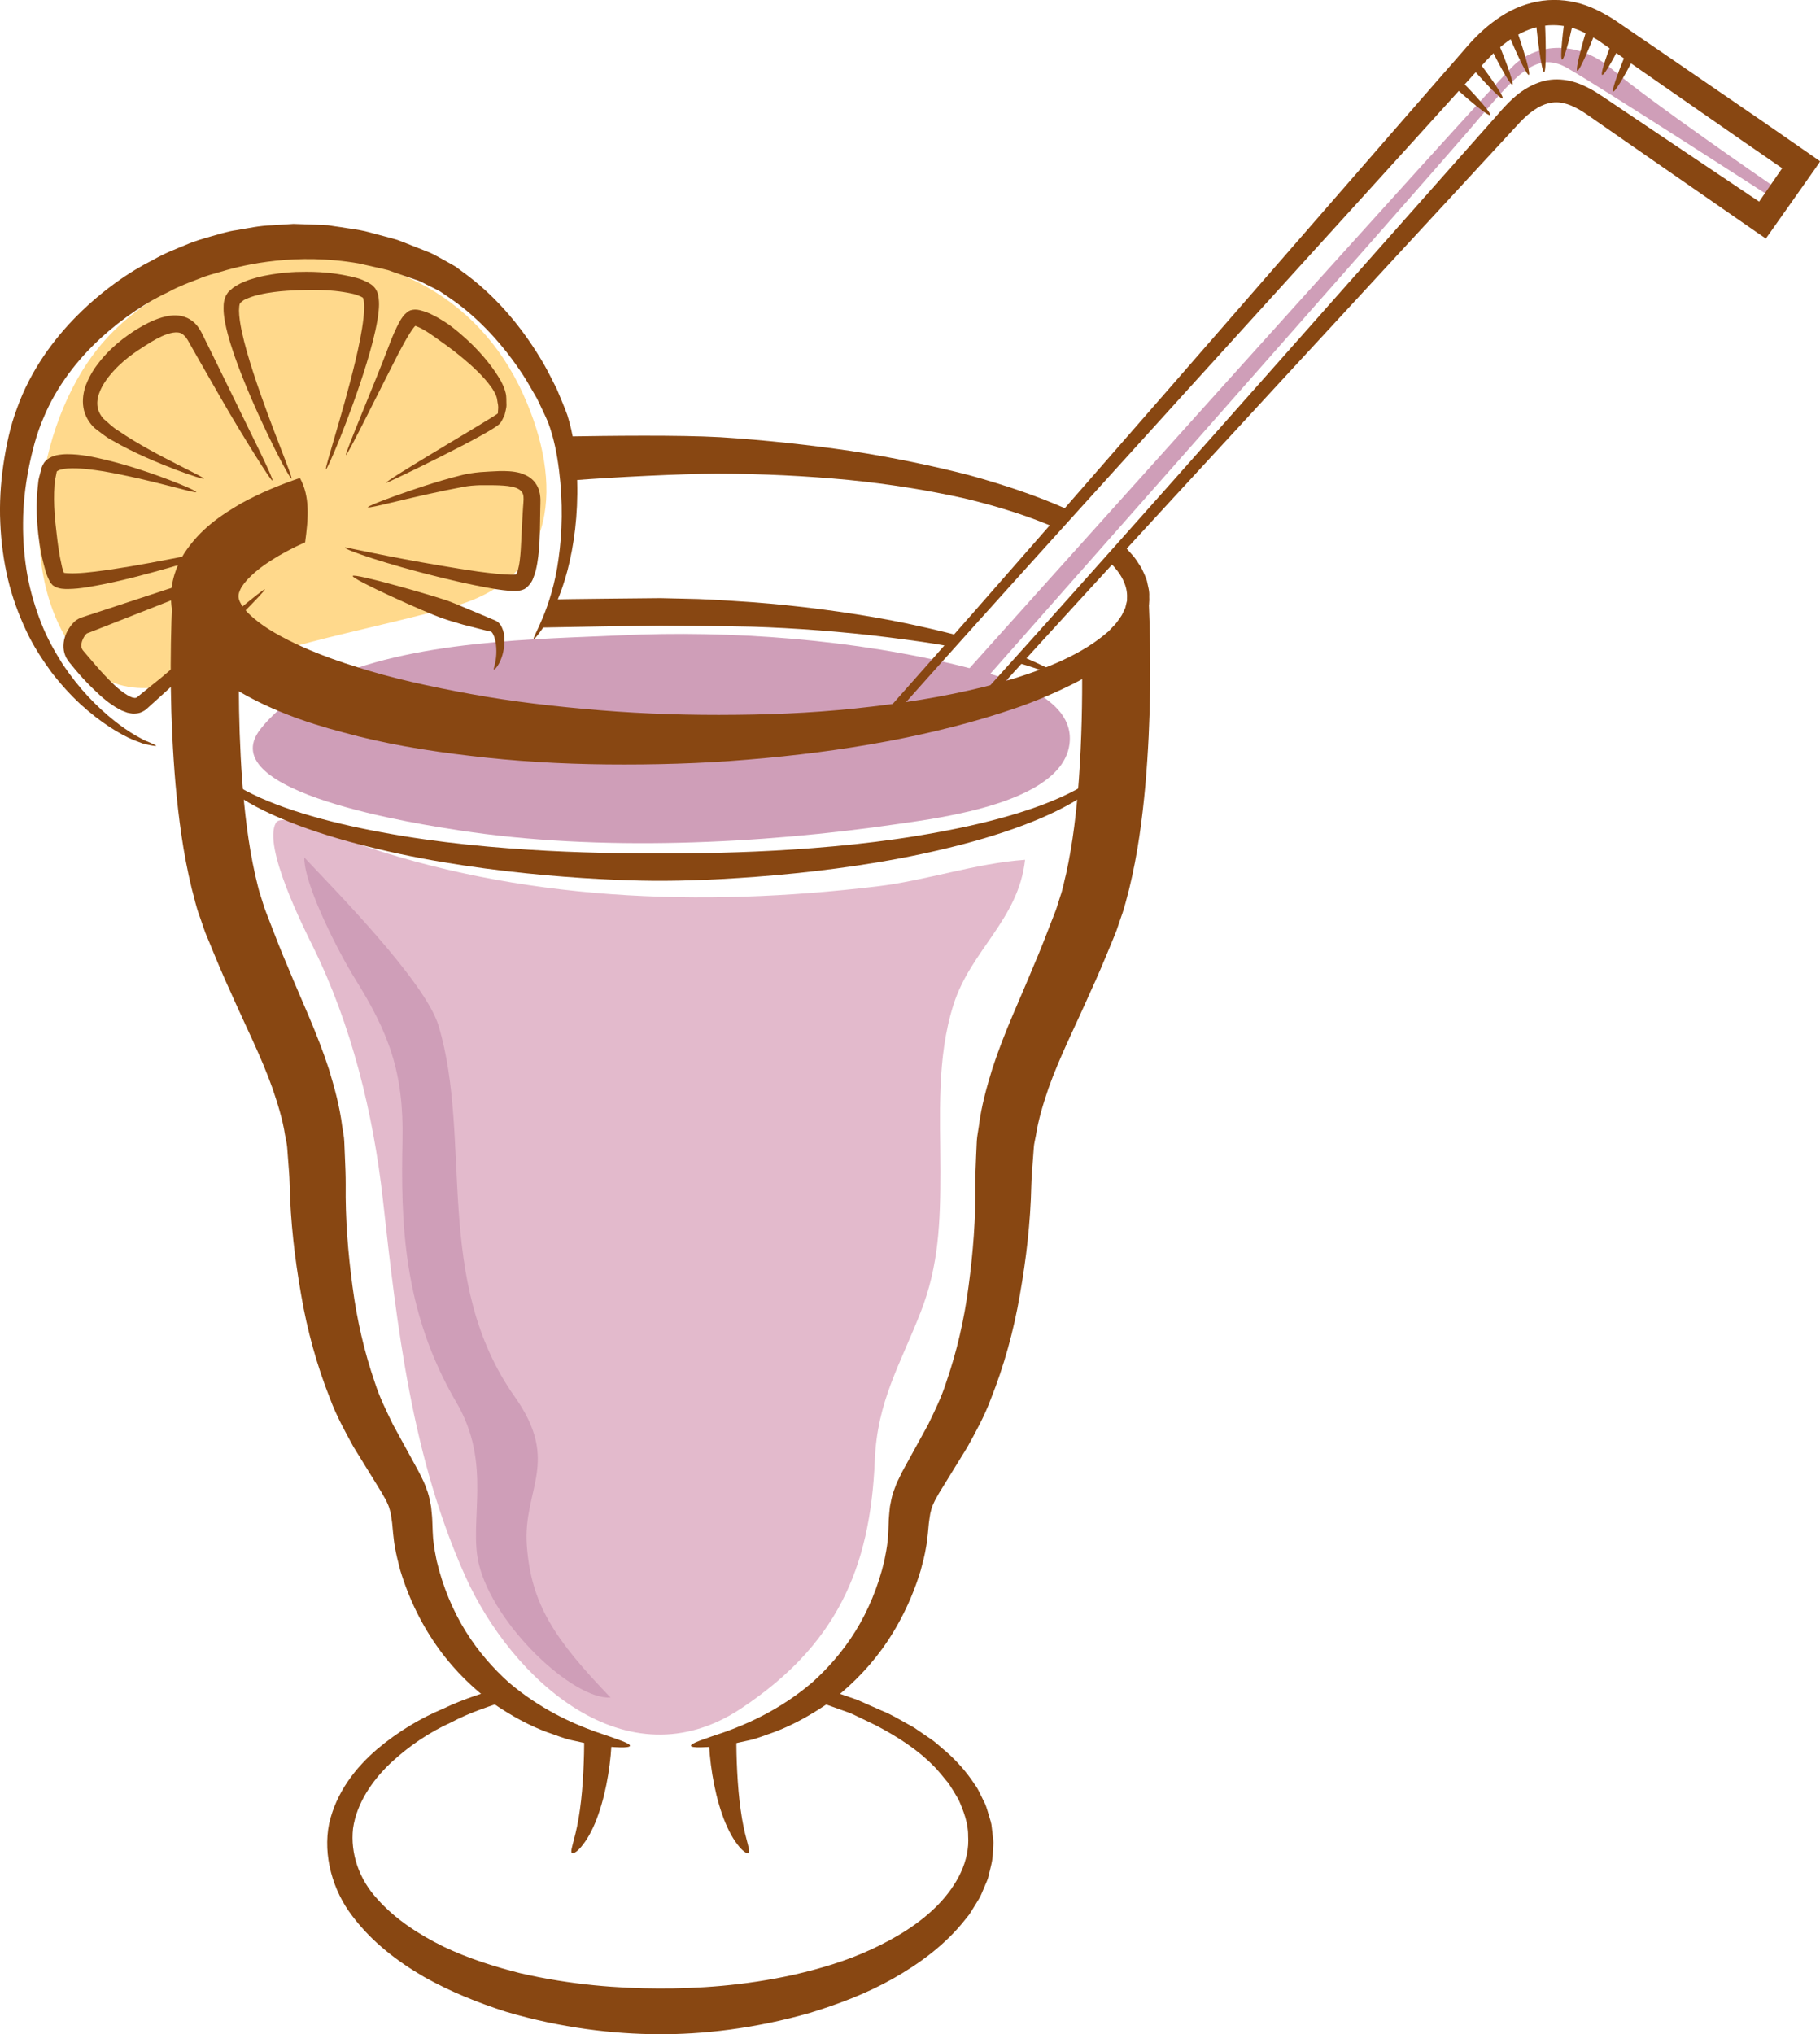 <svg xmlns="http://www.w3.org/2000/svg" width="966.59" height="1080" viewBox="0 0 966.59 1080"><g id="a"/><g id="b"><g id="c"><g id="d"><path d="M465.67 470.61c26.39-3.13 52.39-12.28 78.73-14.13-3.46 31.78-28.86 48-38.02 76.94-9.03 28.46-6.95 58.82-6.95 88.6.0 26.7-.81 49.95-10.44 74.52-10.96 28.08-23.1 47.39-24.38 78.6-2.38 58.2-20.8 98.52-70.94 131.86-61.17 40.7-121.92-15.56-146.42-69.87-28.51-63.23-36.36-132.34-43.92-200.45-5.1-45.68-16.72-92.68-37-133.86-5.06-10.24-26.87-53.55-19.81-65.93 3.25-5.69 28.58 5.93 39.99 9.91 89.25 31.5 185.49 35.01 279.15 23.81z" fill="#e3bacc"/><path d="M170.61 362.33c-13.02 6.35-24.19 14.46-32.32 24.81-26.56 33.82 85.69 50.66 106.01 53.79 73.69 11.24 159.43 7.26 232.95-3.51 22.29-3.23 86.17-11.24 90.69-41.98 3.89-26.23-37.57-36.81-55.99-41.46-57.47-14.47-123.87-19.5-182.88-16.65-41.36 1.99-111.85 2.28-158.46 25z" fill="#cf9eb8"/><path d="M142.12 137.3c58.25-7.35 111.19 17.69 135.75 72.05 21.3 47.01 18.62 96.95-36.66 112.51-40.67 11.39-80.31 17.84-120.53 32.64-28.53 10.48-58.51 20.73-79.95-7.26-33.7-43.97-21.42-121.48 11.15-162.08 21.51-26.89 56.23-43.59 90.24-47.86z" fill="#ffd98c"/><path d="M232.93 544.61c18.12 60.71-3.18 135.23 40.48 196.99 24.46 34.63 4.25 49 6.38 78.79 2.23 31.45 14.89 50.09 44.49 80.88-20.02 1.14-62.35-38.57-70.06-71.29-5.31-22.58 7.26-52.84-11.69-85.14-28.77-49-29.65-96.62-28.77-139.5.76-36.05-7.31-57.11-25.54-86.23-7.64-12.24-26.75-48.86-26.63-63.89 14.92 15.98 64.27 65.74 71.34 89.41z" fill="#cf9eb8"/><path d="M511.73 358.29S791.82 45.99 804.25 34.42c12.4-11.57 33.89-13.24 52.08 2.47 18.19 15.7 84.36 61.19 84.36 61.19v6.64S849.72 46 832.35 36.09c-17.36-9.91-28.1 4.93-52.91 33.91C754.61 98.93 522.5 361.62 522.5 361.62l-10.77-3.32z" fill="#cf9eb8"/><g><path d="M381.19 251.47c23.93.05 47.22 1.23 69.3 3.32 22.03 2.18 42.76 5.6 61.59 9.77 18.71 4.46 35.41 9.86 49.24 15.98l4.81-10.44c-15.04-6.69-32.45-12.61-51.61-17.88-19.23-4.93-40.2-9.3-62.4-12.76-22.22-3.23-45.6-5.84-69.7-7.35-22.01-1.23-59.15-.76-81.87-.38 2.49 7.31 4.08 15.18 4.86 23.19 20.57-1.56 55.66-3.37 75.78-3.46z" fill="#884712"/><path d="M609.18 308.54c-.76-2.46-1.89-4.79-2.96-7.02-1.33-1.99-2.56-4.08-3.96-5.88-1.5-1.7-2.99-3.37-4.43-4.98l-8.14 8.16c5.29 5.17 9.32 11.86 8.87 18.74v1.28l-.31 1.28-.62 2.61-1.21 2.56c-.35.85-.81 1.7-1.44 2.51-1.14 1.66-2.28 3.37-3.89 4.89l-2.23 2.37-2.61 2.19c-14.23 11.62-34.39 19.25-55.45 25.28-21.3 5.83-44.21 9.86-67.78 12.61-23.55 2.85-47.86 4.18-72.15 4.37-24.26.28-48.55-.48-72.22-2.42-23.62-1.95-46.7-4.6-68.4-8.59-21.68-3.93-42.24-8.44-60.43-14.28-18.29-5.6-34.51-12.38-46.37-19.73-5.84-3.65-11.57-8.16-14.45-12.28-1.45-2.04-2.11-3.65-2.28-4.79-.17-1.09-.12-2.23.85-4.32 1.85-4.22 8.16-10.29 15.91-15.23 5.53-3.6 11.81-6.93 18.57-9.96 1.68-12.52 2.75-24.19-2.78-34.15-10.65 3.65-21.06 7.92-31.14 13.47-10.81 6.31-21.82 13.57-30.36 26.66-4.15 6.5-7.21 15.27-6.93 24.29.21 9.01 3.49 17.03 7.31 23.05 7.97 11.95 17.34 18.64 25.95 24.15 17.41 10.67 37.09 17.98 58.22 23.48 21.11 5.83 43.78 9.68 67.34 12.42 23.55 2.85 48 4.32 72.81 4.56 24.79.23 49.92-.43 74.83-2.56 49.8-4.08 98.88-12.52 141.78-27.22 10.72-3.65 20.96-8.06 30.69-12.9 9.7-4.84 18.76-10.68 26.54-17.98 2.04-1.66 3.68-3.93 5.45-5.88 1.73-2.04 3.11-4.5 4.58-6.73 2.35-4.93 4.42-10.39 4.01-15.98.21-2.8-.67-5.41-1.19-8.02z" fill="#884712"/></g><path d="M436.02 895.81l-2.23 7.35c4.86 1.76 9.99 3.56 15.39 5.5 2.75.85 5.34 2.23 8.04 3.51 2.68 1.28 5.43 2.61 8.23 3.98 10.91 5.74 22.41 12.9 31.73 22.81 2.3 2.47 4.34 5.22 6.57 7.78 1.88 2.85 3.65 5.74 5.34 8.68 2.68 6.12 5.17 12.57 5.08 19.26.95 13.38-6.02 26.28-15.77 36.38-9.86 10.2-22.67 17.93-35.81 23.96-13.14 6.12-27.04 10.15-40.46 13.28-26.92 6.02-52.35 7.54-72.67 7.4-20.3-.04-45.99-1.8-73.19-8.11-13.49-3.42-27.44-7.78-40.7-14.09-13.11-6.45-25.73-14.61-35.15-25.28-9.75-10.53-14.4-24.19-12.92-37.47 1.9-13.28 10.08-25.33 19.8-34.58 9.85-9.25 20.94-16.6 31.99-21.58 10.72-5.74 21.46-8.87 30.64-12.14l-2.14-7.31c-9.75 3.37-20.99 6.5-32.47 12.05-11.72 4.89-23.77 11.95-35.05 21.49-11.12 9.53-21.65 22.62-25.47 39.51-3.42 16.88 1.92 35.62 12.4 49.14 10.37 13.76 24 24.1 38.07 32.26 14.18 7.97 29.01 13.85 43.54 18.5 29.25 8.64 57.37 11.81 80.54 11.9 23.2.19 51.42-2.89 80.85-11.34 14.63-4.5 29.62-10.05 43.9-18.07 14.18-8.02 28.01-18.07 38.66-31.64l2.02-2.51 1.73-2.75 3.41-5.55c1.14-1.81 1.83-3.99 2.75-5.93.76-2.09 1.89-3.94 2.32-6.12 1.02-4.32 2.35-8.49 2.33-12.95.05-2.18.45-4.32.17-6.5l-.76-6.45c-.12-2.13-.88-4.13-1.47-6.16-.64-2-1.16-4.08-1.92-5.98l-2.73-5.55c-.88-1.85-1.78-3.65-3.01-5.22-4.37-6.69-9.56-12.42-15.11-17.31-2.87-2.33-5.46-4.93-8.45-6.88-2.94-1.99-5.81-3.94-8.66-5.93-6.02-3.23-11.6-6.83-17.48-9.11-2.87-1.28-5.69-2.56-8.44-3.74-1.37-.62-2.72-1.23-4.08-1.81-1.37-.47-2.75-.95-4.1-1.42-5.39-1.85-10.49-3.61-15.28-5.27z" fill="#884712"/><path d="M105.43 392.97c.45-.05.4 3.56 3.37 8.73 2.96 5.08 9.3 11.15 18.43 16.27 18.17 10.57 46.13 18.54 75.7 23.95 59.38 11.15 125.7 11.24 147.92 11.1 22.22.15 88.53-.09 147.87-11.29 29.58-5.41 57.49-13.47 75.61-24.05 9.11-5.17 15.37-11.24 18.26-16.36 2.92-5.17 2.8-8.78 3.3-8.73.17.0.26.85.31 2.56-.02 1.66-.43 4.18-1.64 7.16-2.44 5.93-8.68 13.09-17.79 19.21-18.14 12.57-46.29 22.34-76.13 29.36-59.88 14.32-127.22 16.84-149.8 16.74-22.58.15-89.91-2.47-149.77-16.79-29.84-7.02-57.97-16.74-76.16-29.22-9.11-6.03-15.39-13.14-17.93-19.02-1.26-2.94-1.71-5.41-1.78-7.07-.02-1.7.04-2.56.21-2.56z" fill="#884712"/><g><path d="M473.61 329.41c-24.69-4.7-50.8-7.92-73.05-9.63-11.12-.81-21.27-1.42-29.81-1.76-8.53-.19-15.46-.38-20.08-.47-4.65.09-52.72.43-58.08.76-.1 4.98-2.73 10.01-4.51 14.85 6.33-.15 58.01-1.04 62.59-1.04s38.21.33 49.19.62c21.96.71 47.81 2.56 72.36 5.69 12.55 1.61 23.03 2.99 34.22 5.12 1.37-1.75 4.15-3.32 5.19-5.41-11.69-3.18-24.64-6.12-38.02-8.73z" fill="#884712"/><path d="M557.4 355.26c-4.01-1.99-9.7-4.93-16.79-7.49-.76.95-1.37 2.42-2.04 3.65 7.59 1.9 13.64 4.23 18.02 5.69 4.77 1.61 7.52 2.42 7.64 2.14.15-.29-2.32-1.66-6.83-3.99z" fill="#884712"/></g><g><path d="M109.07 316.98c14.23.9 18.81 2.85 18.76 3.79-1.28 27.89-1.61 59.91.76 93.25 1.26 16.6 3.18 33.72 6.85 50.14 1.02 3.99 1.8 8.26 3.16 12l1.83 5.83c.66 1.99 1.59 4.13 2.37 6.22 3.23 8.44 6.52 16.93 10.2 25.47 7.02 17.17 15.34 34.44 21.7 54.03 2.99 9.86 5.77 19.97 7.07 30.5.36 2.61.98 5.17 1.07 7.78l.33 7.87c.24 5.27.45 10.67.43 14.99-.23 18.31 1.23 36.52 3.63 54.26 2.33 17.79 6.33 34.91 11.81 50.76 2.58 8.11 6.12 15.13 9.7 22.53 4.17 7.64 8.3 15.13 12.33 22.53 1.04 1.8 2.09 3.89 3.16 6.12 1.06 1.99 2.02 4.6 2.91 7.12.83 2.51 1.35 5.31 1.8 7.78.21 2.33.55 4.84.62 6.97.07 2.08.17 4.22.24 6.31.14 1.7.12 3.27.38 5.03.35 3.46 1.04 6.97 1.73 10.38 3.27 13.85 8.66 26.61 15.39 37.42 6.73 10.87 14.78 19.83 22.91 27.18 16.79 14.28 33.77 21.68 45.66 26 11.98 4.12 18.92 6.31 18.71 7.64-.09.62-1.92.9-5.41.81-1.75-.05-3.91-.14-6.45-.38-2.54-.24-5.53-.29-8.75-1.14-3.25-.71-6.88-1.52-10.84-2.38-4.01-.9-8.09-2.66-12.64-4.17-9.03-3.32-18.81-8.54-28.93-15.51-9.84-7.35-19.83-16.75-28.41-28.6-8.61-11.86-15.8-25.95-20.61-41.93-1.06-4.08-2.13-8.2-2.87-12.57-.4-2.13-.62-4.6-.88-6.78-.19-1.9-.38-3.8-.54-5.74-.21-1.85-.53-3.37-.76-5.12-.45-1.42-.66-2.75-1.25-4.12-.6-1.33-1.09-2.61-2.11-4.27l-1.31-2.33-1.59-2.61c-4.41-7.16-8.92-14.46-13.49-21.87-4.43-8.06-9.18-16.69-12.43-25.52-7.02-17.69-12.17-36.28-15.41-55.35-3.35-19.07-5.65-38.57-6.07-58.34-.12-5.22-.55-9.2-.85-13.52l-.48-6.45c-.19-2.14-.76-4.22-1.11-6.31-1.28-8.44-3.91-16.7-6.74-25.04-5.88-16.6-14.54-33.58-22.22-51.04-3.99-8.63-7.68-17.51-11.29-26.37-.9-2.23-1.87-4.27-2.7-6.73l-2.52-7.31c-1.83-4.89-2.77-9.63-4.1-14.42-4.65-19.07-6.95-37.47-8.59-55.26-3.04-35.57-3.04-68.35-1.75-97.95.02-.81 3.39-2.47 17.62-1.56z" fill="#884712"/><path d="M610.1 318.92c1.26 29.6 1.28 62.42-1.8 98-1.64 17.74-3.96 36.14-8.64 55.21-1.33 4.79-2.32 9.53-4.15 14.46l-2.49 7.31c-.87 2.38-1.8 4.42-2.7 6.69-3.63 8.83-7.33 17.69-11.34 26.33-7.66 17.41-16.32 34.39-22.18 50.99-2.8 8.3-5.38 16.6-6.66 25.05-.35 2.08-.97 4.17-1.09 6.3l-.47 6.41c-.31 4.27-.71 8.39-.85 13.57-.43 19.78-2.72 39.28-6.1 58.34-3.27 19.02-8.39 37.62-15.46 55.31-3.25 8.83-8.02 17.46-12.43 25.43-4.58 7.45-9.08 14.75-13.49 21.91-1.14 1.76-2.06 3.37-2.89 4.89-1 1.66-1.45 2.94-2.06 4.22-.57 1.42-.83 2.66-1.23 4.18-.24 1.75-.57 3.23-.76 5.12-.17 1.95-.35 3.84-.54 5.74-.29 2.23-.48 4.65-.9 6.78-.71 4.42-1.8 8.49-2.89 12.57-4.84 15.94-12 30.03-20.61 41.88-8.61 11.81-18.57 21.21-28.41 28.56-10.15 6.93-19.92 12.14-28.93 15.47-4.53 1.52-8.64 3.27-12.62 4.17-3.96.85-7.59 1.66-10.84 2.38-3.23.81-6.22.85-8.75 1.14-2.54.19-4.7.29-6.43.33-3.49.1-5.31-.19-5.41-.81-.21-1.33 6.74-3.51 18.74-7.59 11.88-4.37 28.89-11.76 45.65-26.04 8.16-7.35 16.2-16.32 22.94-27.18 6.73-10.87 12.12-23.67 15.37-37.47.68-3.46 1.37-6.97 1.75-10.44.21-1.75.21-3.27.35-5.03.07-2.08.17-4.22.24-6.35.1-2.14.4-4.65.64-6.97.5-2.51.95-5.31 1.85-7.78.9-2.56 1.85-5.12 2.94-7.12l1.57-3.23 1.56-2.89c4.06-7.35 8.18-14.85 12.36-22.48 3.56-7.4 7.09-14.46 9.65-22.58 5.48-15.84 9.51-33.01 11.81-50.8 2.37-17.74 3.84-36 3.58-54.31-.02-4.27.21-9.77.43-14.99l.36-7.87c.16-2.66.74-5.22 1.09-7.82 1.3-10.53 4.12-20.63 7.14-30.45 6.38-19.64 14.68-36.86 21.7-54.07 3.7-8.54 6.97-17.03 10.2-25.42.78-2.09 1.75-4.32 2.35-6.21l1.83-5.84c1.38-3.74 2.09-8.06 3.13-12.05 3.65-16.46 5.55-33.53 6.78-50.18 1.47-20.87 1.9-41.27 1.69-60.43-.05-4.65 8.8-8.73 15.77-14.95 10.15-9.11 19.66-19.92 19.69-19.35z" fill="#884712"/></g><g><path d="M317.32 922.33c2.84.0 4.74.04 5.9.09 1.19.1 1.66.14 1.66.19-.21 11.24-2.42 27.46-7.07 40.6-2.25 6.6-5.19 12.24-8.04 15.89-2.73 3.74-5.31 5.31-6 4.75-.85-.67.05-3.18 1.04-7.21 1.09-3.98 2.33-9.53 3.18-15.84 1.8-12.57 2.27-28.22 2.3-38.27.0-.05.34-.1 1.37-.15 1.04.0 2.8.0 5.65-.04z" fill="#884712"/><path d="M383.44 922.33c2.87.04 4.74.04 5.93.09 1.19.05 1.66.1 1.66.14.05 10.06.5 25.67 2.33 38.23.83 6.31 2.06 11.86 3.15 15.84 1 4.03 1.9 6.6 1.02 7.21-.68.57-3.25-1-6-4.75-2.82-3.65-5.77-9.35-8.02-15.89-4.65-13.18-6.85-29.41-7.07-40.65.0.0.34-.09 1.38-.14 1.02-.05 2.77-.09 5.62-.09z" fill="#884712"/></g><path d="M473.37 374.56l3.46 3.08c52.99-59.58 133-147.71 213.19-235.98 20.04-22.11 40.08-44.16 59.74-65.79 9.82-10.82 19.54-21.54 29.1-32.11 4.74-5.17 9.6-10.82 14.06-15.23 4.65-4.51 9.72-8.35 15.11-11.05 10.79-5.45 22.67-5.41 32.97-.33 2.66 1 5.05 2.8 7.57 4.13 2.61 1.85 5.22 3.65 7.8 5.45 5.17 3.65 10.24 7.21 15.23 10.67 19.99 13.9 38.47 26.75 54.97 38.18 4.13 2.89 8.42 5.84 12.81 8.83 2.18 1.52 4.41 3.08 6.69 4.6l.33.24h.05s.05.05.05.05c-3.89 5.64-7.97 11.57-12.24 17.74-18.69-12.52-38.8-26.04-59.88-40.18-5.77-3.89-11.6-7.78-17.48-11.76-3.01-2-5.76-3.89-9.03-5.98-3.32-2.04-6.93-3.98-11.03-5.31-4.06-1.33-8.7-1.99-13.28-1.47-4.6.57-8.87 2.23-12.55 4.41-7.47 4.27-12.71 10.81-17.6 16.32-19.61 22.11-39.61 44.68-59.55 67.17-79.74 90.03-158.64 179.11-209.23 235.03l3.39 3.08c51.92-57.4 131.15-143.11 211.74-230.39 20.16-21.77 40.39-43.69 60.31-65.27 5.17-5.45 9.3-10.72 14.56-14.18 5.15-3.65 10.44-4.98 15.8-3.75 2.7.62 5.45 1.8 8.18 3.37 1.37.76 2.68 1.61 4.08 2.56l4.36 3.04c5.81 4.03 11.57 8.06 17.27 12 24.12 16.69 47.31 32.78 69.11 47.91l3.84 2.61.48.33c.17.15.24-.23.35-.33l.67-.95 1.33-1.85c1.78-2.52 3.54-5.03 5.31-7.54 1.87-2.66 3.75-5.31 5.6-7.92 4.53-6.4 8.97-12.71 13.31-18.88.73-1.19 1.87-2.42 2.27-3.51l-3.53-2.47c-2.37-1.66-4.7-3.27-7.04-4.89-2.56-1.75-5.1-3.51-7.62-5.27-4.6-3.18-9.11-6.31-13.49-9.35-17.62-12.05-37.09-25.42-57.94-39.7-5.22-3.56-10.53-7.21-15.91-10.87-5.05-3.6-11.74-7.64-18.76-10.2-7.16-2.52-15.23-3.51-23.13-2.47-7.9 1.04-15.42 4.03-21.89 8.25-6.52 4.22-12.24 9.39-17.24 15.04-4.67 5.41-9.41 10.81-14.16 16.22-9.49 10.91-19.09 21.91-28.79 33.01-19.33 22.2-38.99 44.78-58.53 67.21-78.2 89.79-154.82 177.78-205.18 234.42z" fill="#884712"/><path d="M773.01 43.53c1.33-1.37 1.83-1.76 1.83-1.76 6.1 5.88 17.5 18.36 16.6 19.31-.9.95-13.83-9.96-19.97-15.84.0.0.24-.38 1.54-1.7z" fill="#884712"/><path d="M781.81 32.47c1.47-1.19 2.04-1.52 2.04-1.52 5.34 6.64 15.2 20.44 14.18 21.3-1 .81-12.55-11.67-17.98-18.21.0.0.29-.38 1.75-1.57z" fill="#884712"/><path d="M792.08 20.71c1.73-.76 2.35-.95 2.35-.95 3.63 8.11 9.94 24.62 8.75 25.14-1.19.52-9.46-15.08-13.19-23.15.0.0.35-.23 2.09-1.04z" fill="#884712"/><path d="M802.35 14.83c1.78-.67 2.42-.81 2.42-.81 3.13 8.34 8.44 25.28 7.21 25.75-1.21.48-8.53-15.7-11.76-24 0 0 .38-.24 2.14-.95z" fill="#884712"/><path d="M817.77 8.19c1.89-.14 2.54-.04 2.54-.04.69 10.05 1.07 30.07-.24 30.17-1.3.09-3.84-19.78-4.62-29.84.0.0.43-.14 2.33-.29z" fill="#884712"/><path d="M833.92 6.72c1.87.33 2.47.52 2.47.52-1.52 8.35-5.48 24.66-6.79 24.43-1.28-.19.59-16.93 1.99-25.28.0.0.45.0 2.33.34z" fill="#884712"/><path d="M845.68 14.02c1.78.66 2.35.95 2.35.95-2.75 7.82-9.11 23-10.34 22.58-1.23-.43 3.11-16.32 5.74-24.19.0.0.45.05 2.25.67z" fill="#884712"/><path d="M859.63 19.91c1.73.76 2.28 1.09 2.28 1.09-2.99 6.6-9.8 19.31-11.01 18.78-1.21-.52 3.68-14.13 6.57-20.73.0.0.42.09 2.16.85z" fill="#884712"/><path d="M866.96 26.5c1.73.81 2.25 1.19 2.25 1.19-3.46 7.31-11.24 21.44-12.43 20.87-1.19-.52 4.65-15.61 8.04-22.96.0.0.43.1 2.14.9z" fill="#884712"/><path d="M82.93 395.95c-.05.19-1.17.1-3.27-.33-1.04-.24-2.37-.48-3.87-.9-1.47-.52-3.15-1.19-5.03-1.89-7.45-3.18-17.48-9.35-27.94-18.88-5.19-4.79-10.46-10.53-15.51-17.07-4.84-6.69-9.74-14.04-13.59-22.44-3.87-8.3-7.24-17.36-9.51-26.94-2.25-9.58-3.63-19.63-4.06-29.88-.48-10.2.14-20.58 1.61-30.78 1.56-10.29 3.56-20.3 7.32-30.21 7.09-19.78 19.26-36.53 32.35-49.52 13.14-13.04 27.15-22.77 39.79-29.08 6.14-3.56 12.14-5.83 17.34-7.97 5.12-2.27 9.77-3.46 13.47-4.55 3.72-1 8.28-2.61 13.85-3.37 5.53-.9 11.79-2.37 18.9-2.56 3.53-.24 7.23-.48 11.07-.71 3.87.14 7.87.28 12.03.42 2.06.1 4.17.19 6.31.29 2.11.33 4.27.67 6.43.95 4.34.76 8.84 1.19 13.33 2.23 4.46 1.19 9.01 2.38 13.64 3.61l3.48 1 3.37 1.28c2.28.9 4.55 1.8 6.85 2.71 2.28.9 4.6 1.8 6.9 2.71 2.32 1 4.6 2.42 6.9 3.6 2.27 1.33 4.62 2.51 6.85 3.89 2.09 1.56 4.2 3.08 6.31 4.65 16.69 12.61 30.12 29.17 40.39 46.77 2.54 4.41 4.72 9.01 7.04 13.47 1.92 4.7 3.91 9.16 5.62 13.9 3.13 9.91 4.29 19.36 4.93 28.46 1.16 18.26-.48 34.96-3.58 48.76-3.01 13.85-7.68 24.62-11.74 31.59-1.87 3.56-3.87 6.02-5.15 7.73-1.3 1.71-2.08 2.52-2.27 2.38-1.17-.57 9.58-15.61 13.18-42.84 1.92-13.42 2.4-29.55.24-46.72-1.07-8.54-2.8-17.55-5.88-25.61-1.73-4.08-3.87-8.3-5.83-12.48-2.42-4.03-4.65-8.2-7.21-12.19-10.34-15.89-23.58-30.55-38.66-40.89l-5.64-3.84c-1.95-1.09-3.96-2-5.93-2.99-1.99-.95-3.82-2.08-5.93-2.85-2.16-.71-4.27-1.47-6.4-2.18-2.11-.76-4.2-1.47-6.29-2.18l-3.08-1.09-3.18-.76c-4.2-.95-8.33-1.89-12.38-2.8-32.85-5.69-60.12.43-73.05 4.36-3.3.95-7.45 1.95-12.05 3.89-4.65 1.8-10.05 3.7-15.6 6.74-11.46 5.31-24.24 13.61-36.39 24.76-12.09 11.1-23.41 25.47-30.36 42.35-3.63 8.26-6.05 17.74-7.9 27.08-1.8 9.39-2.87 18.93-2.91 28.41-.1 9.44.68 18.83 2.28 27.85 1.63 9.01 4.25 17.55 7.37 25.51 3.11 8.07 7.26 15.23 11.39 21.82 4.34 6.49 8.92 12.24 13.57 17.22 9.3 9.91 18.36 16.69 25.07 20.58 1.7.95 3.23 1.8 4.55 2.51 1.4.57 2.56 1.09 3.54 1.47 1.92.85 2.94 1.37 2.89 1.56z" fill="#884712"/><path d="M173.12 249.1c-.38-.19 1.66-7.02 4.76-17.6 3.11-10.58 7.31-24.95 10.93-40.13 1.78-7.54 3.44-15.37 4.27-22.81.38-3.65.52-7.54-.12-9.91-.21-.62-.19-.52-.36-.67.0-.09-.64-.28-1.14-.62-1.28-.52-2.66-1.09-4.25-1.42-12.57-2.75-24.16-1.99-29.64-1.85-2.78.15-6.97.29-12.03.95-2.49.33-5.29.76-8.04 1.47-2.8.52-5.88 1.8-7.66 2.61-.59.28-1.36 1.04-2.02 1.52l-.55.43-.04.05c-.05.14.21-1.19.12-.57l.05.04.19.19v.05s-.1-.05-.14.24c-.38.62-.48 2.33-.52 3.79.02 3.23.62 6.93 1.37 10.63 1.57 7.4 3.84 15.03 6.24 22.44 4.81 14.8 10.2 28.79 14.16 39.09 3.96 10.29 6.54 16.93 6.12 17.12-.4.19-3.96-5.97-8.92-15.89-4.95-9.91-11.38-23.53-17.21-38.23-2.92-7.35-5.69-14.99-7.78-22.82-1-3.89-1.92-7.82-2.16-12.09.0-2.18-.21-4.32.83-7.12.12-.62.64-1.42 1.09-2.13l.36-.52.19-.23.05-.1c-.07.05.76-.71.43-.38l.07-.1.5-.43c.74-.57 1.19-1.14 2.14-1.75 1.97-1.23 4.12-2.42 5.74-2.94 1.73-.76 3.41-1.28 5.03-1.71 3.24-1 6.26-1.52 9.03-1.99 5.5-.9 9.96-1.19 12.97-1.33 6.02-.1 17.76-.62 32.37 3.23 1.83.47 3.77 1.33 5.76 2.27.98.71 2.19 1.14 3.3 2.47 1.19 1.19 1.94 3.04 2.21 4.22.95 4.98.26 8.87-.31 13-1.36 8.01-3.54 15.8-5.84 23.39-4.65 15.18-9.96 29.22-14.06 39.51-4.13 10.29-7.12 16.75-7.49 16.65z" fill="#884712"/><path d="M205.23 256.31c-2.61-.09 58.82-35.86 59.2-36.86-.02-1.47.35-2.94.07-4.55-.38-1.56-.4-3.41-1.02-4.79-.6-1.52-1.52-3.04-2.56-4.56-4.31-6.02-10.46-11.53-15.72-15.89-5.31-4.42-9.94-7.59-12.24-9.25-1.14-.81-2.85-2.04-4.95-3.46-2.02-1.33-4.91-3.08-7.04-3.79-.05-.09-.36-.28-.67.1-.83.9-1.97 2.56-2.94 4.12-1.99 3.23-3.89 6.79-5.74 10.25-7.31 14.09-27.02 54.26-27.89 53.93-.81-.33 16.6-41.32 22.22-56.45 1.42-3.79 2.94-7.64 4.76-11.39.95-1.94 1.78-3.65 3.32-5.74.43-.67 1.11-1.23 1.75-1.8l.95-.81 1.14-.57c1.59-.52 3.23-.57 5-.14 4.72 1.14 7.42 2.85 10.05 4.22 2.52 1.47 4.42 2.75 5.67 3.61 4.96 3.65 19.05 14.98 27.52 29.93 1 1.94 1.87 3.93 2.42 6.12.59 2.33.31 4.27.45 6.31.05 1.95-.68 3.89-1.02 5.6-.87 1.61-1.42 3.27-2.51 4.41-4.06 4.84-59.36 31.45-60.22 31.45z" fill="#884712"/><path d="M108.26 254.13c-.15.38-6.17-1.47-15.28-4.89-9.11-3.56-21.35-8.44-33.61-15.56-3.11-1.56-6.02-4.12-9.03-6.35-2.99-2.71-5.36-6.69-6.03-10.91-.71-4.22.02-8.34 1.26-11.86 1.36-3.51 3.06-6.64 4.96-9.39 7.66-10.91 16.84-16.88 21.2-19.78 2.28-1.37 5.62-3.51 10.41-5.5 2.42-.95 5.17-1.94 8.61-2.32 3.34-.48 7.99.14 11.48 2.94 3.44 2.61 5.12 6.69 6.52 9.53 1.45 2.89 2.92 5.93 4.43 8.97 2.99 6.12 6.07 12.43 9.11 18.59 6.02 12.33 11.79 24.15 16.06 32.87 4.2 8.73 6.76 14.46 6.35 14.7-.4.19-3.89-5.03-9.03-13.24-5.15-8.25-12.05-19.45-18.92-31.49-3.44-6.02-6.97-12.19-10.41-18.17-1.73-3.04-3.41-5.98-5.05-8.87-.9-1.52-1.42-2.71-2.13-3.65-.67-1.09-1.47-1.71-2.16-2.33-2.63-1.94-7.33-.57-11.12 1.14-3.82 1.75-6.88 3.79-8.94 5.07-4.03 2.61-12.4 7.68-19.38 16.6-3.37 4.37-6.38 9.91-5.83 15.13.26 2.56 1.4 4.98 3.39 7.11 2.49 2.04 4.62 4.37 7.59 6.12 11.05 7.59 22.89 13.57 31.45 17.98 8.64 4.37 14.26 7.16 14.11 7.54z" fill="#884712"/><path d="M119.38 291.6c.12.38-5.55 2.47-14.49 5.31-8.92 2.8-21.09 6.35-34.01 9.63-6.47 1.61-13.14 3.18-19.75 4.37-3.3.62-6.6 1.19-9.91 1.52-1.66.14-3.3.29-5.05.29-.83.04-1.73.0-2.68-.1-.78.0-2.56-.38-3.7-.85l-1.73-1c-.45-.47-.9-1.04-1.33-1.47-.5-1.04-1.25-2.47-1.44-3.04-.31-.81-.6-1.57-.88-2.28-.19-.71-.38-1.42-.57-2.09-.76-2.7-1.42-5.22-1.8-7.49-.98-4.6-1.42-8.3-1.73-10.81-.52-5.03-1.59-14.9-.02-27.42.07-1.52.64-3.23 1.04-4.89l.67-2.51c.14-.48.17-.85.5-1.47.34-.67.69-1.28 1.09-1.9 2.06-2.42 4.36-3.13 6.38-3.7 2-.38 3.89-.57 5.72-.57 7.26.0 14.02 1.47 20.59 3.04 13.09 3.18 25.09 7.4 33.84 10.72 8.78 3.37 14.26 5.93 14.09 6.36-.29 1-23.36-6.5-49.19-11.01-6.38-1-13.11-1.89-19.07-1.52-1.47.09-2.82.33-3.98.67-1.07.33-1.85.9-1.83.95-.19 1.04-.4 1.99-.59 2.99-.21 1.33-.62 2.52-.59 3.94-.81 10.96.52 20.58 1.02 25.23.29 2.37.62 5.88 1.36 10.15.28 2.23.78 4.46 1.3 6.93.15.57.29 1.23.4 1.85l.55 1.62c.33 1 .14.81.35 1 .17.04-.14.04.57.14.54.05 1.16.14 1.85.14 1.31.1 2.8.05 4.29.0 2.99-.09 6.16-.43 9.39-.81 6.43-.76 13.09-1.8 19.59-2.89 13.02-2.23 25.42-4.74 34.58-6.49 9.18-1.81 15.11-2.89 15.2-2.52z" fill="#884712"/><path d="M140.65 312.9c.26.33-4.39 5.22-11.62 12.57-7.14 7.59-16.82 17.79-27.25 28.27-5.17 5.31-10.51 10.67-16.18 15.65-2.8 2.51-5.55 5.03-8.2 7.4-.92.67-2.68 1.66-4.01 1.85-1.42.24-2.92.33-4.03.05l-1.78-.34-1.49-.57c-1.04-.33-1.97-.76-2.77-1.23-6.69-3.65-10.96-8.11-14.76-11.72-3.67-3.65-6.43-6.78-8.23-8.92-.88-1.04-1.97-2.37-3.25-3.93l-.47-.62-.71-1c-.5-.67-.88-1.47-1.23-2.28-.66-1.66-1.04-3.56-.97-5.36.09-3.74 1.5-7.16 3.7-10.24 1.21-1.47 2.32-3.18 5.48-4.51 1.52-.52 3.1-1.04 4.72-1.56 12.45-4.13 27.11-8.92 41.13-13.52 14.04-4.56 27.46-8.83 37.4-11.81 9.96-3.04 16.44-4.79 16.58-4.36.17.43-5.95 3.18-15.56 7.21-9.58 4.08-22.67 9.35-36.4 14.85-13.76 5.41-28.15 11.05-40.39 15.89-1.47.57-2.89 1.09-4.29 1.66.21-.14-.73.62-1.23 1.47-1.11 1.7-1.75 3.74-1.66 5.03-.02.67.14 1.14.34 1.56.12.24.19.43.35.62l.19.29.48.57c1.28 1.47 2.37 2.75 3.23 3.79 1.75 2.04 4.29 5.08 7.59 8.63 3.3 3.42 7.4 7.83 12.14 10.68.59.38 1.18.66 1.73.9l.85.38.71.15c1.11.28 1.11.14 1.83-.1 2.66-2.18 5.43-4.41 8.2-6.64 5.67-4.41 11.31-9.39 16.82-14.32 11.07-9.77 21.65-19.07 29.43-25.95 8.09-6.69 13.38-10.82 13.61-10.48z" fill="#884712"/><path d="M183.23 290.66c.1-.19 1.54.19 4.2.76 2.66.52 6.48 1.33 11.12 2.28 9.3 1.89 21.92 4.31 35.15 6.54 6.64 1.14 13.42 2.23 19.99 3.18 6.55.85 13.11 1.7 18.5 1.7.66.0 1.28-.09 1.73-.09.19-.05.17-.1.24-.15.02-.04.07-.04.07-.19.07-.09.31-.52.45-.95.67-1.8 1.09-4.08 1.36-6.17.52-4.17.64-7.87.78-10.29.12-2.46.31-6.12.54-10.67.14-2.32.29-4.84.45-7.54.24-3.08.47-5.12-.05-6.69-.48-1.42-1.56-2.56-3.98-3.46-2.39-.81-5.45-1.09-8.64-1.23-3.2-.15-6.54-.05-10.1-.1-3.27.14-6.1.29-9.49 1-26.16 4.89-49.92 11.76-50.16 10.72-.14-.43 5.53-2.8 14.49-6.02 8.99-3.18 21.11-7.45 34.46-10.82 3.16-.9 7.16-1.47 10.65-1.8 3.27-.19 6.71-.47 10.22-.57 3.51-.05 7.14.0 10.96 1 1.89.62 3.89 1.37 5.67 2.8 1.83 1.33 3.25 3.37 4.06 5.36 1.61 4.17 1.02 7.97 1.04 10.24-.05 2.66-.1 5.17-.12 7.45-.07 4.56-.14 8.3-.31 10.87-.15 2.56-.36 6.31-1.17 11.19-.42 2.42-.95 5.12-2.32 8.35-.45 1.37-2.11 3.79-4.34 5.31-1.19.62-2.61.9-3.86 1.09-1.02.04-1.9.04-2.73.0-6.59-.38-12.95-1.66-19.64-2.99-6.64-1.33-13.4-2.94-19.99-4.55-26.28-6.5-49.69-14.32-49.24-15.56z" fill="#884712"/><path d="M262.3 355.49c-.38-.24.79-2.7 1.17-6.73.19-1.95.23-4.32-.1-6.79-.26-2.32-1.16-5.27-2.28-6.4-.21-.15-.47-.34-.73-.34.0.0-.19-.04-.12.0.45.15.14.05.09.05l-.28-.05-1.14-.28c-1.49-.38-2.99-.76-4.48-1.14-2.96-.76-5.86-1.52-8.51-2.18-5.1-1.47-9.27-2.75-11.36-3.51-8.34-2.89-47.88-20.59-47.24-22.34.62-1.66 42.24 10.29 50.49 13.19 2.09.76 6.1 2.37 10.96 4.46 2.38 1 4.94 2.04 7.57 3.18 1.35.52 2.68 1.14 4.03 1.71l1.02.42.26.1c.14.05-.05.0.59.24.45.24.62.28.95.43 1.14.43 2.02 1.42 2.71 2.37 2.25 3.89 2.04 7.07 1.97 10.01-.21 2.89-.83 5.5-1.61 7.59-1.52 4.17-3.68 6.21-3.94 6.02z" fill="#884712"/></g></g></g></svg>